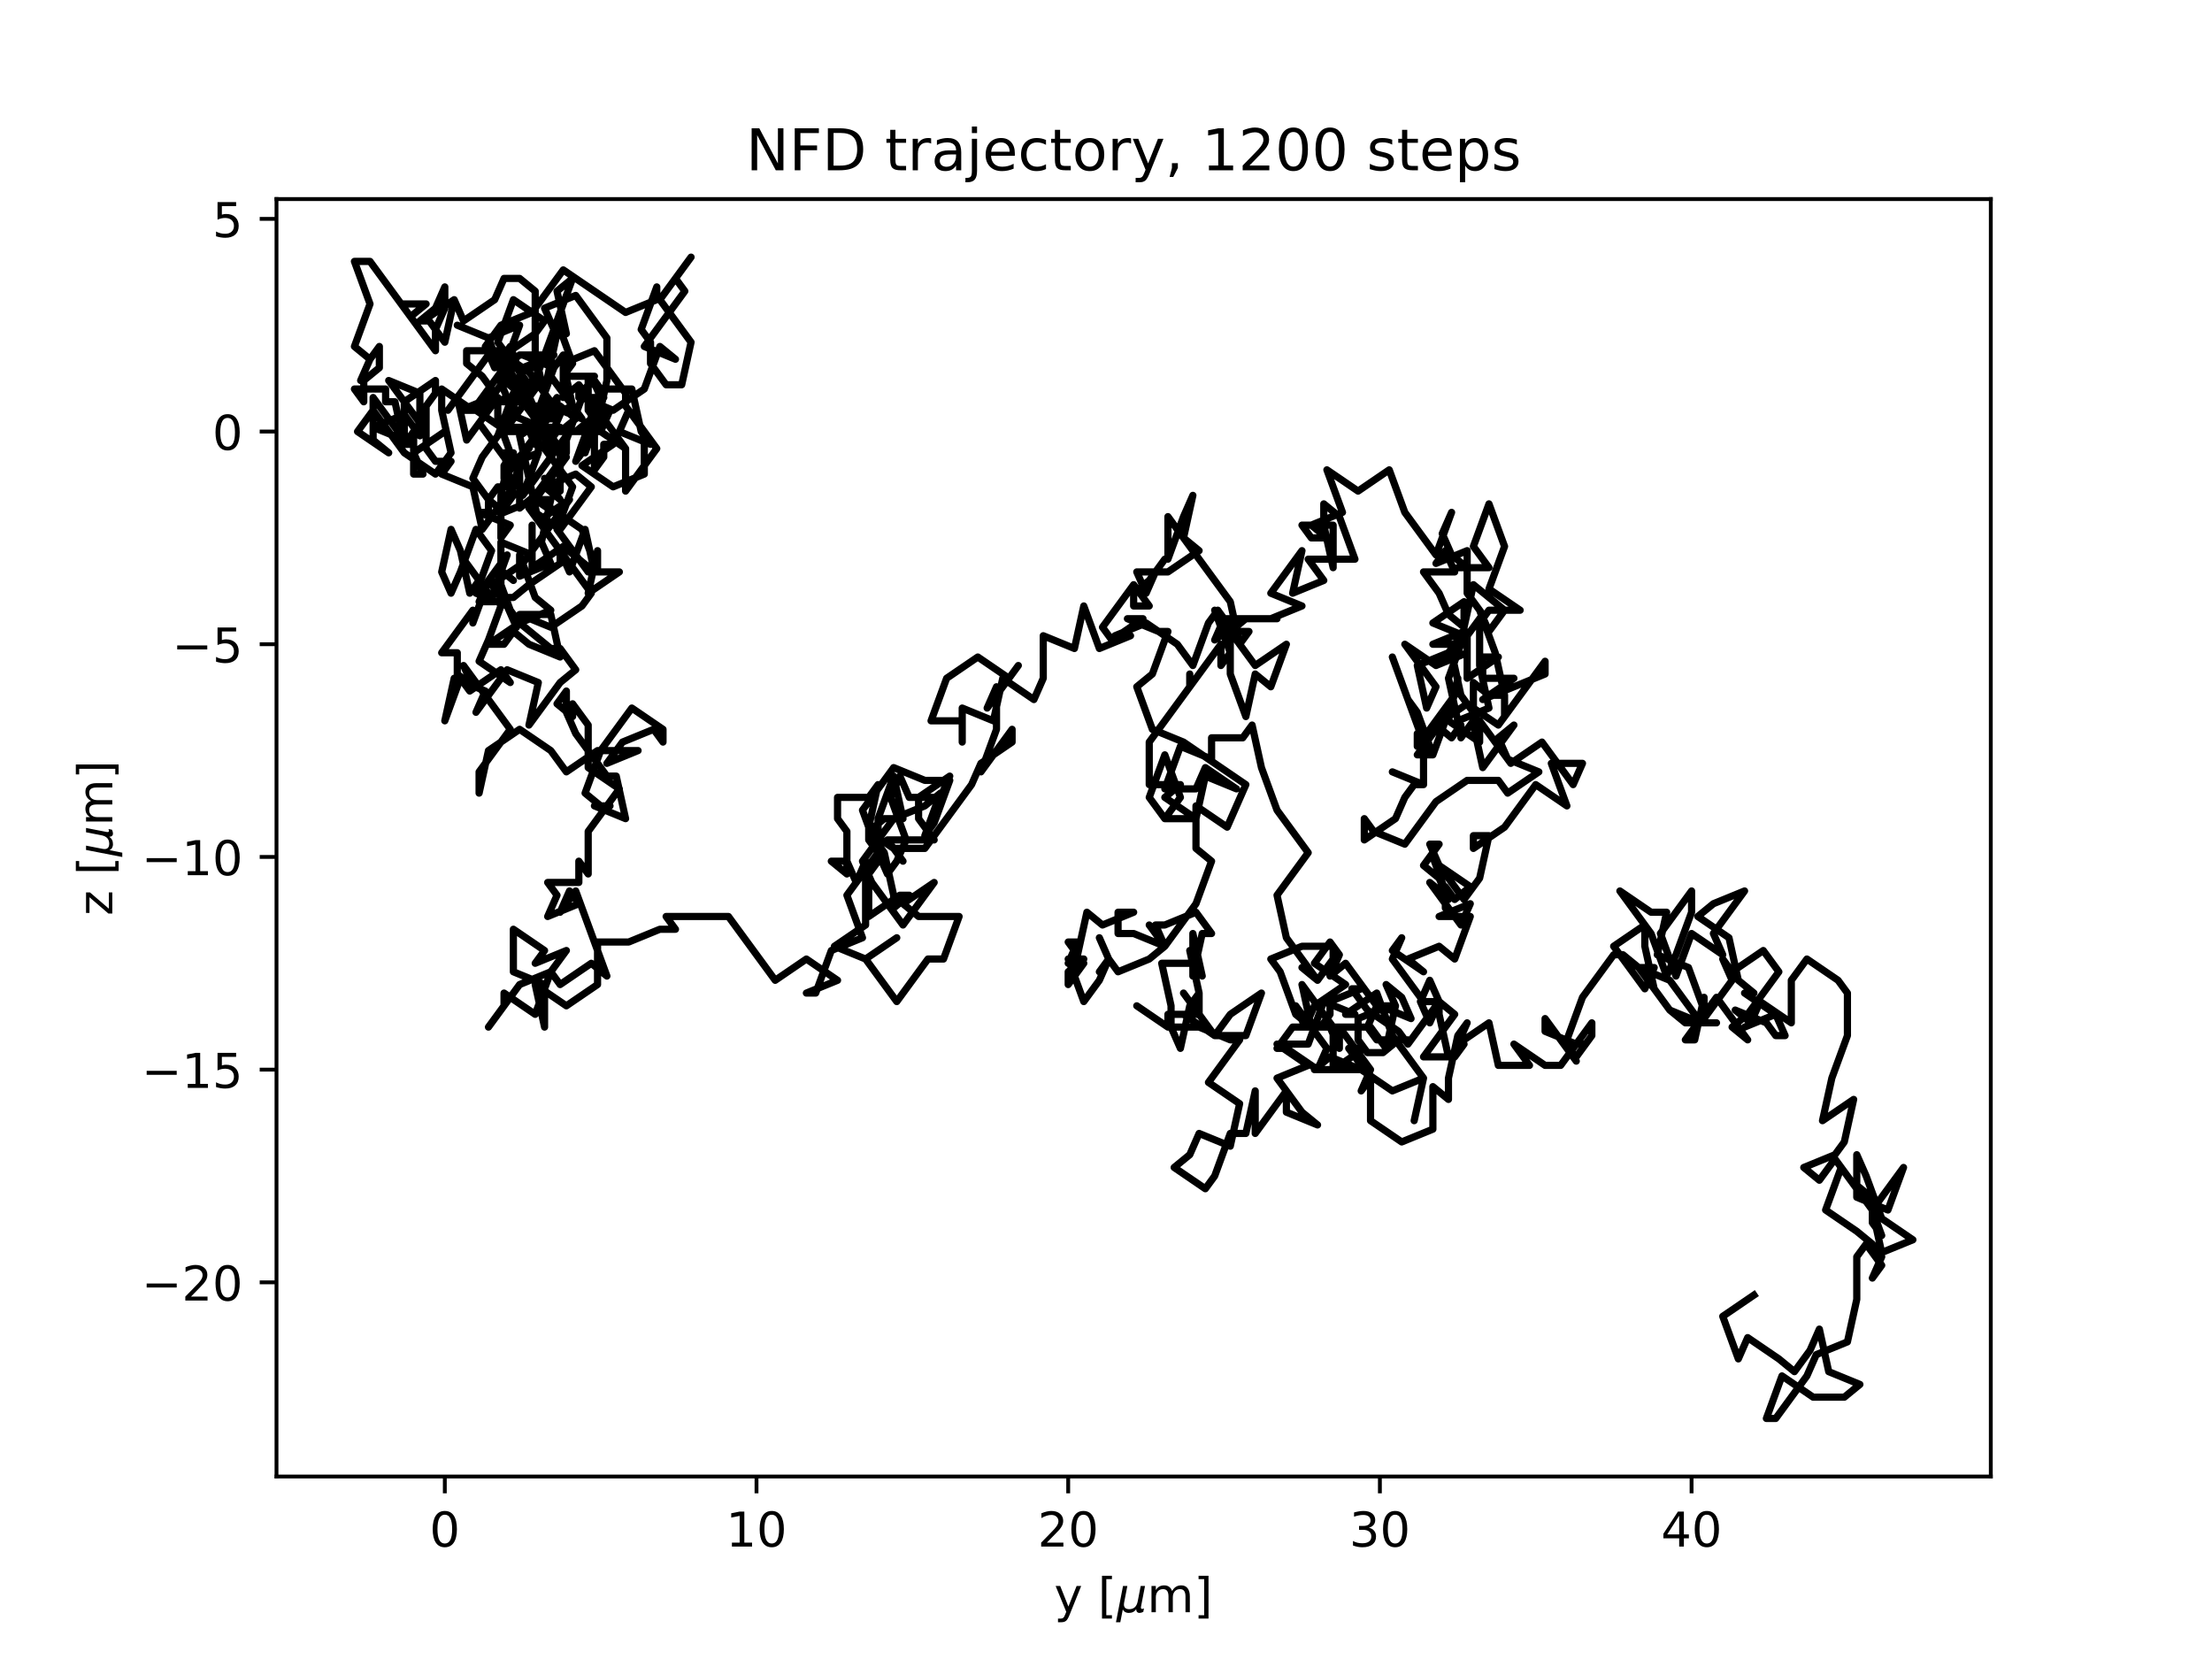 <?xml version="1.0" encoding="utf-8" standalone="no"?>
<!DOCTYPE svg PUBLIC "-//W3C//DTD SVG 1.1//EN"
  "http://www.w3.org/Graphics/SVG/1.1/DTD/svg11.dtd">
<!-- Created with matplotlib (https://matplotlib.org/) -->
<svg height="345.6pt" version="1.1" viewBox="0 0 460.8 345.6" width="460.8pt" xmlns="http://www.w3.org/2000/svg" xmlns:xlink="http://www.w3.org/1999/xlink">
 <defs>
  <style type="text/css">*{stroke-linecap:butt;stroke-linejoin:round;}</style>
 </defs>
 <g id="figure_1">
  <g id="patch_1">
   <path d="M 0 345.6 
L 460.8 345.6 
L 460.8 0 
L 0 0 
z
" style="fill:#ffffff;"/>
  </g>
  <g id="axes_1">
   <g id="patch_2">
    <path d="M 57.6 307.584 
L 414.72 307.584 
L 414.72 41.472 
L 57.6 41.472 
z
" style="fill:#ffffff;"/>
   </g>
   <g id="matplotlib.axis_1">
    <g id="xtick_1">
     <g id="line2d_1">
      <defs>
       <path d="M 0 0 
L 0 3.5 
" id="m23073b5014" style="stroke:#000000;stroke-width:0.8;"/>
      </defs>
      <g>
       <use style="stroke:#000000;stroke-width:0.8;" x="92.663" xlink:href="#m23073b5014" y="307.584"/>
      </g>
     </g>
     <g id="text_1">
      <!-- 0 -->
      <g transform="translate(89.481 322.182)scale(0.1 -0.1)">
       <defs>
        <path d="M 31.781 66.406 
Q 24.172 66.406 20.328 58.906 
Q 16.5 51.422 16.5 36.375 
Q 16.5 21.391 20.328 13.891 
Q 24.172 6.391 31.781 6.391 
Q 39.453 6.391 43.281 13.891 
Q 47.125 21.391 47.125 36.375 
Q 47.125 51.422 43.281 58.906 
Q 39.453 66.406 31.781 66.406 
z
M 31.781 74.219 
Q 44.047 74.219 50.516 64.516 
Q 56.984 54.828 56.984 36.375 
Q 56.984 17.969 50.516 8.266 
Q 44.047 -1.422 31.781 -1.422 
Q 19.531 -1.422 13.062 8.266 
Q 6.594 17.969 6.594 36.375 
Q 6.594 54.828 13.062 64.516 
Q 19.531 74.219 31.781 74.219 
z
" id="DejaVuSans-48"/>
       </defs>
       <use xlink:href="#DejaVuSans-48"/>
      </g>
     </g>
    </g>
    <g id="xtick_2">
     <g id="line2d_2">
      <g>
       <use style="stroke:#000000;stroke-width:0.8;" x="157.594" xlink:href="#m23073b5014" y="307.584"/>
      </g>
     </g>
     <g id="text_2">
      <!-- 10 -->
      <g transform="translate(151.231 322.182)scale(0.1 -0.1)">
       <defs>
        <path d="M 12.406 8.297 
L 28.516 8.297 
L 28.516 63.922 
L 10.984 60.406 
L 10.984 69.391 
L 28.422 72.906 
L 38.281 72.906 
L 38.281 8.297 
L 54.391 8.297 
L 54.391 0 
L 12.406 0 
z
" id="DejaVuSans-49"/>
       </defs>
       <use xlink:href="#DejaVuSans-49"/>
       <use x="63.623" xlink:href="#DejaVuSans-48"/>
      </g>
     </g>
    </g>
    <g id="xtick_3">
     <g id="line2d_3">
      <g>
       <use style="stroke:#000000;stroke-width:0.8;" x="222.525" xlink:href="#m23073b5014" y="307.584"/>
      </g>
     </g>
     <g id="text_3">
      <!-- 20 -->
      <g transform="translate(216.162 322.182)scale(0.1 -0.1)">
       <defs>
        <path d="M 19.188 8.297 
L 53.609 8.297 
L 53.609 0 
L 7.328 0 
L 7.328 8.297 
Q 12.938 14.109 22.625 23.891 
Q 32.328 33.688 34.812 36.531 
Q 39.547 41.844 41.422 45.531 
Q 43.312 49.219 43.312 52.781 
Q 43.312 58.594 39.234 62.25 
Q 35.156 65.922 28.609 65.922 
Q 23.969 65.922 18.812 64.312 
Q 13.672 62.703 7.812 59.422 
L 7.812 69.391 
Q 13.766 71.781 18.938 73 
Q 24.125 74.219 28.422 74.219 
Q 39.75 74.219 46.484 68.547 
Q 53.219 62.891 53.219 53.422 
Q 53.219 48.922 51.531 44.891 
Q 49.859 40.875 45.406 35.406 
Q 44.188 33.984 37.641 27.219 
Q 31.109 20.453 19.188 8.297 
z
" id="DejaVuSans-50"/>
       </defs>
       <use xlink:href="#DejaVuSans-50"/>
       <use x="63.623" xlink:href="#DejaVuSans-48"/>
      </g>
     </g>
    </g>
    <g id="xtick_4">
     <g id="line2d_4">
      <g>
       <use style="stroke:#000000;stroke-width:0.8;" x="287.455" xlink:href="#m23073b5014" y="307.584"/>
      </g>
     </g>
     <g id="text_4">
      <!-- 30 -->
      <g transform="translate(281.093 322.182)scale(0.1 -0.1)">
       <defs>
        <path d="M 40.578 39.312 
Q 47.656 37.797 51.625 33 
Q 55.609 28.219 55.609 21.188 
Q 55.609 10.406 48.188 4.484 
Q 40.766 -1.422 27.094 -1.422 
Q 22.516 -1.422 17.656 -0.516 
Q 12.797 0.391 7.625 2.203 
L 7.625 11.719 
Q 11.719 9.328 16.594 8.109 
Q 21.484 6.891 26.812 6.891 
Q 36.078 6.891 40.938 10.547 
Q 45.797 14.203 45.797 21.188 
Q 45.797 27.641 41.281 31.266 
Q 36.766 34.906 28.719 34.906 
L 20.219 34.906 
L 20.219 43.016 
L 29.109 43.016 
Q 36.375 43.016 40.234 45.922 
Q 44.094 48.828 44.094 54.297 
Q 44.094 59.906 40.109 62.906 
Q 36.141 65.922 28.719 65.922 
Q 24.656 65.922 20.016 65.031 
Q 15.375 64.156 9.812 62.312 
L 9.812 71.094 
Q 15.438 72.656 20.344 73.438 
Q 25.25 74.219 29.594 74.219 
Q 40.828 74.219 47.359 69.109 
Q 53.906 64.016 53.906 55.328 
Q 53.906 49.266 50.438 45.094 
Q 46.969 40.922 40.578 39.312 
z
" id="DejaVuSans-51"/>
       </defs>
       <use xlink:href="#DejaVuSans-51"/>
       <use x="63.623" xlink:href="#DejaVuSans-48"/>
      </g>
     </g>
    </g>
    <g id="xtick_5">
     <g id="line2d_5">
      <g>
       <use style="stroke:#000000;stroke-width:0.8;" x="352.386" xlink:href="#m23073b5014" y="307.584"/>
      </g>
     </g>
     <g id="text_5">
      <!-- 40 -->
      <g transform="translate(346.024 322.182)scale(0.1 -0.1)">
       <defs>
        <path d="M 37.797 64.312 
L 12.891 25.391 
L 37.797 25.391 
z
M 35.203 72.906 
L 47.609 72.906 
L 47.609 25.391 
L 58.016 25.391 
L 58.016 17.188 
L 47.609 17.188 
L 47.609 0 
L 37.797 0 
L 37.797 17.188 
L 4.891 17.188 
L 4.891 26.703 
z
" id="DejaVuSans-52"/>
       </defs>
       <use xlink:href="#DejaVuSans-52"/>
       <use x="63.623" xlink:href="#DejaVuSans-48"/>
      </g>
     </g>
    </g>
    <g id="text_6">
     <!-- y [${\mu}$m] -->
     <g transform="translate(219.61 335.862)scale(0.1 -0.1)">
      <defs>
       <path d="M 32.172 -5.078 
Q 28.375 -14.844 24.75 -17.812 
Q 21.141 -20.797 15.094 -20.797 
L 7.906 -20.797 
L 7.906 -13.281 
L 13.188 -13.281 
Q 16.891 -13.281 18.938 -11.516 
Q 21 -9.766 23.484 -3.219 
L 25.094 0.875 
L 2.984 54.688 
L 12.5 54.688 
L 29.594 11.922 
L 46.688 54.688 
L 56.203 54.688 
z
" id="DejaVuSans-121"/>
       <path id="DejaVuSans-32"/>
       <path d="M 8.594 75.984 
L 29.297 75.984 
L 29.297 69 
L 17.578 69 
L 17.578 -6.203 
L 29.297 -6.203 
L 29.297 -13.188 
L 8.594 -13.188 
z
" id="DejaVuSans-91"/>
       <path d="M -1.312 -20.797 
L 13.375 54.688 
L 22.406 54.688 
L 15.766 20.656 
Q 15.578 19.625 15.422 18.359 
Q 15.281 17.094 15.281 15.828 
Q 15.281 11.281 18.141 8.828 
Q 21 6.391 26.312 6.391 
Q 33.547 6.391 37.984 10.484 
Q 42.438 14.594 44 22.797 
L 50.203 54.688 
L 59.188 54.688 
L 51.031 12.641 
Q 50.828 11.719 50.75 11.031 
Q 50.688 10.359 50.688 9.812 
Q 50.688 8.297 51.297 7.594 
Q 51.906 6.891 53.219 6.891 
Q 53.719 6.891 54.562 7.125 
Q 55.422 7.375 56.984 8.016 
L 55.609 0.781 
Q 53.469 -0.297 51.516 -0.859 
Q 49.562 -1.422 47.703 -1.422 
Q 44.484 -1.422 42.656 0.625 
Q 40.828 2.688 40.828 6.297 
Q 38.094 2.391 34.297 0.484 
Q 30.516 -1.422 25.391 -1.422 
Q 20.844 -1.422 17.453 0.672 
Q 14.062 2.781 12.984 6.203 
L 7.719 -20.797 
z
" id="DejaVuSans-Oblique-956"/>
       <path d="M 52 44.188 
Q 55.375 50.25 60.062 53.125 
Q 64.75 56 71.094 56 
Q 79.641 56 84.281 50.016 
Q 88.922 44.047 88.922 33.016 
L 88.922 0 
L 79.891 0 
L 79.891 32.719 
Q 79.891 40.578 77.094 44.375 
Q 74.312 48.188 68.609 48.188 
Q 61.625 48.188 57.562 43.547 
Q 53.516 38.922 53.516 30.906 
L 53.516 0 
L 44.484 0 
L 44.484 32.719 
Q 44.484 40.625 41.703 44.406 
Q 38.922 48.188 33.109 48.188 
Q 26.219 48.188 22.156 43.531 
Q 18.109 38.875 18.109 30.906 
L 18.109 0 
L 9.078 0 
L 9.078 54.688 
L 18.109 54.688 
L 18.109 46.188 
Q 21.188 51.219 25.484 53.609 
Q 29.781 56 35.688 56 
Q 41.656 56 45.828 52.969 
Q 50 49.953 52 44.188 
z
" id="DejaVuSans-109"/>
       <path d="M 30.422 75.984 
L 30.422 -13.188 
L 9.719 -13.188 
L 9.719 -6.203 
L 21.391 -6.203 
L 21.391 69 
L 9.719 69 
L 9.719 75.984 
z
" id="DejaVuSans-93"/>
      </defs>
      <use transform="translate(0 0.016)" xlink:href="#DejaVuSans-121"/>
      <use transform="translate(59.18 0.016)" xlink:href="#DejaVuSans-32"/>
      <use transform="translate(90.967 0.016)" xlink:href="#DejaVuSans-91"/>
      <use transform="translate(129.98 0.016)" xlink:href="#DejaVuSans-Oblique-956"/>
      <use transform="translate(193.604 0.016)" xlink:href="#DejaVuSans-109"/>
      <use transform="translate(291.016 0.016)" xlink:href="#DejaVuSans-93"/>
     </g>
    </g>
   </g>
   <g id="matplotlib.axis_2">
    <g id="ytick_1">
     <g id="line2d_6">
      <defs>
       <path d="M 0 0 
L -3.5 0 
" id="me10fd5b0d5" style="stroke:#000000;stroke-width:0.8;"/>
      </defs>
      <g>
       <use style="stroke:#000000;stroke-width:0.8;" x="57.6" xlink:href="#me10fd5b0d5" y="267.131"/>
      </g>
     </g>
     <g id="text_7">
      <!-- −20 -->
      <g transform="translate(29.495 270.93)scale(0.1 -0.1)">
       <defs>
        <path d="M 10.594 35.5 
L 73.188 35.5 
L 73.188 27.203 
L 10.594 27.203 
z
" id="DejaVuSans-8722"/>
       </defs>
       <use xlink:href="#DejaVuSans-8722"/>
       <use x="83.789" xlink:href="#DejaVuSans-50"/>
       <use x="147.412" xlink:href="#DejaVuSans-48"/>
      </g>
     </g>
    </g>
    <g id="ytick_2">
     <g id="line2d_7">
      <g>
       <use style="stroke:#000000;stroke-width:0.8;" x="57.6" xlink:href="#me10fd5b0d5" y="222.823"/>
      </g>
     </g>
     <g id="text_8">
      <!-- −15 -->
      <g transform="translate(29.495 226.623)scale(0.1 -0.1)">
       <defs>
        <path d="M 10.797 72.906 
L 49.516 72.906 
L 49.516 64.594 
L 19.828 64.594 
L 19.828 46.734 
Q 21.969 47.469 24.109 47.828 
Q 26.266 48.188 28.422 48.188 
Q 40.625 48.188 47.75 41.5 
Q 54.891 34.812 54.891 23.391 
Q 54.891 11.625 47.562 5.094 
Q 40.234 -1.422 26.906 -1.422 
Q 22.312 -1.422 17.547 -0.641 
Q 12.797 0.141 7.719 1.703 
L 7.719 11.625 
Q 12.109 9.234 16.797 8.062 
Q 21.484 6.891 26.703 6.891 
Q 35.156 6.891 40.078 11.328 
Q 45.016 15.766 45.016 23.391 
Q 45.016 31 40.078 35.438 
Q 35.156 39.891 26.703 39.891 
Q 22.75 39.891 18.812 39.016 
Q 14.891 38.141 10.797 36.281 
z
" id="DejaVuSans-53"/>
       </defs>
       <use xlink:href="#DejaVuSans-8722"/>
       <use x="83.789" xlink:href="#DejaVuSans-49"/>
       <use x="147.412" xlink:href="#DejaVuSans-53"/>
      </g>
     </g>
    </g>
    <g id="ytick_3">
     <g id="line2d_8">
      <g>
       <use style="stroke:#000000;stroke-width:0.8;" x="57.6" xlink:href="#me10fd5b0d5" y="178.516"/>
      </g>
     </g>
     <g id="text_9">
      <!-- −10 -->
      <g transform="translate(29.495 182.315)scale(0.1 -0.1)">
       <use xlink:href="#DejaVuSans-8722"/>
       <use x="83.789" xlink:href="#DejaVuSans-49"/>
       <use x="147.412" xlink:href="#DejaVuSans-48"/>
      </g>
     </g>
    </g>
    <g id="ytick_4">
     <g id="line2d_9">
      <g>
       <use style="stroke:#000000;stroke-width:0.8;" x="57.6" xlink:href="#me10fd5b0d5" y="134.208"/>
      </g>
     </g>
     <g id="text_10">
      <!-- −5 -->
      <g transform="translate(35.858 138.007)scale(0.1 -0.1)">
       <use xlink:href="#DejaVuSans-8722"/>
       <use x="83.789" xlink:href="#DejaVuSans-53"/>
      </g>
     </g>
    </g>
    <g id="ytick_5">
     <g id="line2d_10">
      <g>
       <use style="stroke:#000000;stroke-width:0.8;" x="57.6" xlink:href="#me10fd5b0d5" y="89.9"/>
      </g>
     </g>
     <g id="text_11">
      <!-- 0 -->
      <g transform="translate(44.237 93.7)scale(0.1 -0.1)">
       <use xlink:href="#DejaVuSans-48"/>
      </g>
     </g>
    </g>
    <g id="ytick_6">
     <g id="line2d_11">
      <g>
       <use style="stroke:#000000;stroke-width:0.8;" x="57.6" xlink:href="#me10fd5b0d5" y="45.593"/>
      </g>
     </g>
     <g id="text_12">
      <!-- 5 -->
      <g transform="translate(44.237 49.392)scale(0.1 -0.1)">
       <use xlink:href="#DejaVuSans-53"/>
      </g>
     </g>
    </g>
    <g id="text_13">
     <!-- z [${\mu}$m] -->
     <g transform="translate(23.395 190.728)rotate(-90)scale(0.1 -0.1)">
      <defs>
       <path d="M 5.516 54.688 
L 48.188 54.688 
L 48.188 46.484 
L 14.406 7.172 
L 48.188 7.172 
L 48.188 0 
L 4.297 0 
L 4.297 8.203 
L 38.094 47.516 
L 5.516 47.516 
z
" id="DejaVuSans-122"/>
      </defs>
      <use transform="translate(0 0.016)" xlink:href="#DejaVuSans-122"/>
      <use transform="translate(52.49 0.016)" xlink:href="#DejaVuSans-32"/>
      <use transform="translate(84.277 0.016)" xlink:href="#DejaVuSans-91"/>
      <use transform="translate(123.291 0.016)" xlink:href="#DejaVuSans-Oblique-956"/>
      <use transform="translate(186.914 0.016)" xlink:href="#DejaVuSans-109"/>
      <use transform="translate(284.326 0.016)" xlink:href="#DejaVuSans-93"/>
     </g>
    </g>
   </g>
   <g id="line2d_12">
    <path clip-path="url(#pe2ca794c7a)" d="M 92.663 89.9 
L 86.17 94.331 
L 88.118 98.762 
L 88.118 98.762 
L 86.17 98.762 
L 86.17 89.9 
L 86.17 92.559 
L 84.222 92.559 
L 87.468 88.128 
L 80.975 79.266 
L 87.468 81.925 
L 87.468 90.786 
L 84.222 86.356 
L 77.729 89.014 
L 84.222 91.673 
L 77.729 82.811 
L 77.729 91.673 
L 80.975 94.331 
L 74.482 89.9 
L 77.729 85.47 
L 84.222 94.331 
L 90.715 98.762 
L 93.961 94.331 
L 92.013 85.47 
L 92.013 81.039 
L 92.013 81.039 
L 98.506 85.47 
L 105 76.608 
L 108.246 67.746 
L 101.753 70.405 
L 95.26 67.746 
L 101.753 70.405 
L 105 79.266 
L 108.246 81.925 
L 108.246 79.266 
L 106.298 88.128 
L 106.298 83.697 
L 109.545 83.697 
L 103.052 83.697 
L 99.805 88.128 
L 106.298 96.99 
L 106.298 94.331 
L 104.35 103.193 
L 104.35 112.054 
L 106.298 109.396 
L 99.805 106.737 
L 101.753 106.737 
L 101.753 104.079 
L 105 106.737 
L 111.493 104.079 
L 117.986 95.217 
L 114.739 90.786 
L 116.687 86.356 
L 110.194 77.494 
L 103.701 73.063 
L 97.208 73.063 
L 97.208 75.722 
L 100.454 78.38 
L 102.402 81.039 
L 99.156 85.47 
L 105.649 82.811 
L 103.701 78.38 
L 110.194 82.811 
L 103.701 73.95 
L 106.947 76.608 
L 100.454 85.47 
L 102.402 82.811 
L 95.909 85.47 
L 99.156 85.47 
L 105.649 89.9 
L 109.545 89.9 
L 116.038 85.47 
L 116.038 82.811 
L 114.09 85.47 
L 112.142 76.608 
L 108.895 76.608 
L 115.389 73.95 
L 108.895 73.95 
L 115.389 76.608 
L 112.142 85.47 
L 112.142 94.331 
L 105.649 96.99 
L 112.142 94.331 
L 108.895 103.193 
L 118.635 89.9 
L 125.128 89.9 
L 127.076 85.47 
L 125.128 85.47 
L 121.882 94.331 
L 123.83 85.47 
L 125.777 82.811 
L 122.531 78.38 
L 122.531 85.47 
L 124.479 88.128 
L 126.427 79.266 
L 126.427 70.405 
L 119.934 61.543 
L 113.441 64.202 
L 115.389 68.633 
L 112.142 77.494 
L 110.194 80.153 
L 103.701 71.291 
L 106.947 62.43 
L 113.441 66.86 
L 111.493 69.519 
L 111.493 73.95 
L 108.246 73.95 
L 105 76.608 
L 111.493 85.47 
L 109.545 81.039 
L 106.298 72.177 
L 103.052 76.608 
L 101.104 72.177 
L 104.35 67.746 
L 104.35 67.746 
L 110.843 65.088 
L 117.336 56.226 
L 130.323 65.088 
L 136.816 62.43 
L 136.816 59.771 
L 133.569 68.633 
L 135.517 71.291 
L 135.517 75.722 
L 138.764 80.153 
L 142.01 80.153 
L 143.958 71.291 
L 137.465 62.43 
L 143.958 53.568 
L 140.712 57.999 
L 142.659 60.657 
L 134.218 72.177 
L 140.712 74.836 
L 137.465 72.177 
L 134.218 81.039 
L 127.725 85.47 
L 121.232 82.811 
L 117.986 91.673 
L 117.986 94.331 
L 111.493 103.193 
L 108.246 105.851 
L 108.246 96.99 
L 105 105.851 
L 106.947 103.193 
L 105 94.331 
L 106.947 94.331 
L 105 96.99 
L 105 99.648 
L 111.493 90.786 
L 111.493 88.128 
L 109.545 88.128 
L 111.493 92.559 
L 111.493 88.128 
L 114.739 92.559 
L 112.791 92.559 
L 119.284 101.42 
L 116.038 110.282 
L 122.531 119.143 
L 129.024 119.143 
L 122.531 123.574 
L 124.479 114.713 
L 124.479 119.143 
L 121.232 110.282 
L 114.739 105.851 
L 117.986 108.51 
L 111.493 104.079 
L 114.739 104.079 
L 112.791 112.94 
L 114.739 117.371 
L 108.246 120.03 
L 108.246 115.599 
L 111.493 124.46 
L 114.739 127.119 
L 108.246 129.777 
L 101.753 134.208 
L 105 134.208 
L 106.947 131.55 
L 110.194 134.208 
L 116.687 136.866 
L 114.739 128.005 
L 108.246 128.005 
L 114.739 130.663 
L 114.739 130.663 
L 121.232 126.233 
L 123.18 123.574 
L 116.687 114.713 
L 116.687 117.371 
L 110.194 121.802 
L 106.947 124.46 
L 105 124.46 
L 101.753 133.322 
L 99.805 137.753 
L 106.298 142.183 
L 104.35 139.525 
L 97.857 143.956 
L 95.909 141.297 
L 92.663 150.159 
L 94.611 141.297 
L 101.104 143.956 
L 99.156 148.386 
L 105.649 139.525 
L 112.142 142.183 
L 110.194 151.045 
L 116.687 142.183 
L 119.934 139.525 
L 116.687 135.094 
L 114.739 135.094 
L 108.246 129.777 
L 101.753 120.916 
L 103.701 118.257 
L 106.947 120.916 
L 103.701 118.257 
L 105.649 115.599 
L 102.402 124.46 
L 104.35 121.802 
L 104.35 112.94 
L 110.843 115.599 
L 110.843 118.257 
L 110.843 109.396 
L 110.843 118.257 
L 117.336 113.826 
L 123.83 119.143 
L 121.882 110.282 
L 118.635 119.143 
L 116.687 114.713 
L 110.194 105.851 
L 116.687 110.282 
L 123.18 101.42 
L 119.934 98.762 
L 113.441 101.42 
L 116.687 104.079 
L 113.441 99.648 
L 116.687 102.306 
L 116.687 93.445 
L 110.194 89.014 
L 116.687 89.014 
L 113.441 93.445 
L 115.389 93.445 
L 112.142 89.014 
L 105.649 89.014 
L 112.142 80.153 
L 115.389 84.583 
L 112.142 87.242 
L 115.389 87.242 
L 112.142 84.583 
L 110.194 84.583 
L 106.947 81.925 
L 103.701 90.786 
L 100.454 95.217 
L 98.506 99.648 
L 101.753 104.079 
L 103.701 101.42 
L 106.947 101.42 
L 100.454 110.282 
L 98.506 101.42 
L 92.013 98.762 
L 93.961 96.103 
L 90.715 96.103 
L 88.767 93.445 
L 88.767 93.445 
L 88.767 84.583 
L 90.715 81.925 
L 90.715 79.266 
L 84.222 83.697 
L 84.222 92.559 
L 82.274 83.697 
L 80.326 83.697 
L 80.326 81.039 
L 80.326 81.039 
L 73.833 81.039 
L 75.781 83.697 
L 75.781 79.266 
L 79.027 76.608 
L 79.027 72.177 
L 77.079 74.836 
L 75.131 79.266 
L 77.079 74.836 
L 73.833 72.177 
L 77.079 63.316 
L 77.079 63.316 
L 73.833 54.454 
L 77.079 54.454 
L 85.52 65.974 
L 83.572 63.316 
L 88.767 63.316 
L 85.52 65.974 
L 90.715 73.063 
L 90.715 68.633 
L 90.715 68.633 
L 92.663 64.202 
L 92.663 59.771 
L 90.715 64.202 
L 87.468 66.86 
L 89.416 66.86 
L 92.663 71.291 
L 94.611 62.43 
L 88.118 66.86 
L 94.611 62.43 
L 96.559 66.86 
L 103.052 62.43 
L 105 57.999 
L 108.246 57.999 
L 111.493 60.657 
L 111.493 69.519 
L 105 73.95 
L 101.753 73.95 
L 93.312 85.47 
L 95.26 82.811 
L 97.208 91.673 
L 103.701 82.811 
L 103.701 87.242 
L 106.947 96.103 
L 110.194 93.445 
L 113.441 84.583 
L 116.687 84.583 
L 119.934 87.242 
L 119.934 87.242 
L 116.687 89.9 
L 119.934 89.9 
L 123.18 87.242 
L 119.934 96.103 
L 123.18 91.673 
L 123.18 82.811 
L 125.128 82.811 
L 123.18 78.38 
L 125.128 81.039 
L 131.621 81.039 
L 133.569 89.9 
L 135.517 92.559 
L 129.024 89.9 
L 130.972 85.47 
L 134.218 89.9 
L 134.218 98.762 
L 127.725 101.42 
L 121.232 96.99 
L 127.725 92.559 
L 125.777 92.559 
L 125.777 95.217 
L 123.83 97.876 
L 123.83 89.014 
L 130.323 93.445 
L 120.583 80.153 
L 117.336 82.811 
L 117.336 73.95 
L 114.09 78.38 
L 114.09 78.38 
L 116.038 69.519 
L 117.986 69.519 
L 116.038 60.657 
L 119.284 57.999 
L 116.038 66.86 
L 119.284 75.722 
L 117.336 78.38 
L 123.83 78.38 
L 120.583 82.811 
L 120.583 80.153 
L 120.583 80.153 
L 130.323 93.445 
L 130.323 93.445 
L 130.323 102.306 
L 136.816 93.445 
L 130.323 84.583 
L 130.323 81.925 
L 123.83 73.063 
L 117.336 75.722 
L 119.284 84.583 
L 112.791 87.242 
L 114.739 91.673 
L 108.246 82.811 
L 114.739 78.38 
L 112.791 81.039 
L 114.739 78.38 
L 121.232 87.242 
L 114.739 84.583 
L 112.791 89.014 
L 106.298 86.356 
L 112.791 89.014 
L 114.739 86.356 
L 108.246 90.786 
L 112.142 108.51 
L 118.635 104.079 
L 108.895 117.371 
L 102.402 121.802 
L 104.35 121.802 
L 107.597 130.663 
L 105.649 126.233 
L 99.156 123.574 
L 102.402 114.713 
L 99.156 110.282 
L 95.909 119.143 
L 93.961 123.574 
L 92.013 119.143 
L 93.961 110.282 
L 95.909 114.713 
L 97.857 123.574 
L 99.805 120.916 
L 96.559 116.485 
L 103.052 125.346 
L 99.805 125.346 
L 101.753 120.916 
L 98.506 129.777 
L 98.506 127.119 
L 92.013 135.98 
L 95.26 135.98 
L 95.26 140.411 
L 98.506 143.07 
L 96.559 138.639 
L 106.298 151.931 
L 99.805 160.793 
L 99.805 165.223 
L 101.753 156.362 
L 108.246 151.931 
L 114.739 156.362 
L 117.986 160.793 
L 124.479 156.362 
L 132.92 156.362 
L 126.427 159.02 
L 129.673 154.59 
L 136.166 151.931 
L 138.114 154.59 
L 138.114 151.931 
L 131.621 147.5 
L 125.128 156.362 
L 121.882 165.223 
L 125.128 167.882 
L 127.076 167.882 
L 123.83 167.882 
L 130.323 170.54 
L 128.375 161.679 
L 126.427 161.679 
L 119.934 152.817 
L 117.986 148.386 
L 117.986 143.956 
L 116.038 146.614 
L 116.038 146.614 
L 119.284 149.273 
L 119.284 146.614 
L 122.531 151.045 
L 122.531 159.906 
L 129.024 164.337 
L 122.531 173.199 
L 122.531 182.06 
L 120.583 179.402 
L 120.583 183.833 
L 114.09 183.833 
L 116.038 186.491 
L 114.09 190.922 
L 120.583 188.263 
L 118.635 185.605 
L 116.687 190.036 
L 119.934 185.605 
L 126.427 203.328 
L 123.18 200.67 
L 116.687 205.1 
L 114.739 202.442 
L 108.246 205.1 
L 101.753 213.962 
L 105 209.531 
L 105 206.873 
L 111.493 211.303 
L 114.739 202.442 
L 117.986 198.011 
L 111.493 200.67 
L 113.441 198.011 
L 106.947 193.58 
L 106.947 202.442 
L 113.441 205.1 
L 113.441 213.962 
L 111.493 205.1 
L 117.986 209.531 
L 124.479 205.1 
L 124.479 196.239 
L 130.972 196.239 
L 137.465 193.58 
L 140.712 193.58 
L 138.764 190.922 
L 151.75 190.922 
L 161.489 204.214 
L 167.983 199.783 
L 174.476 204.214 
L 167.983 206.873 
L 169.93 206.873 
L 173.177 198.011 
L 179.67 195.353 
L 176.424 186.491 
L 182.917 177.63 
L 179.67 168.768 
L 186.163 159.906 
L 192.656 162.565 
L 197.851 162.565 
L 194.604 171.426 
L 192.656 174.085 
L 195.903 165.223 
L 192.656 167.882 
L 186.163 170.54 
L 188.111 170.54 
L 186.163 161.679 
L 182.917 170.54 
L 182.917 179.402 
L 180.969 182.06 
L 180.969 190.922 
L 187.462 186.491 
L 187.462 186.491 
L 189.41 186.491 
L 186.163 189.15 
L 186.163 186.491 
L 184.215 177.63 
L 180.969 173.199 
L 187.462 177.63 
L 180.969 173.199 
L 184.215 170.54 
L 186.163 170.54 
L 179.67 179.402 
L 181.618 183.833 
L 188.111 192.694 
L 194.604 183.833 
L 188.111 188.263 
L 191.358 190.922 
L 199.799 190.922 
L 196.552 199.783 
L 193.306 199.783 
L 186.813 208.645 
L 180.319 199.783 
L 186.813 195.353 
L 180.319 199.783 
L 173.826 197.125 
L 180.319 192.694 
L 180.319 179.402 
L 178.371 183.833 
L 176.424 179.402 
L 173.177 179.402 
L 176.424 182.06 
L 176.424 173.199 
L 174.476 170.54 
L 174.476 166.11 
L 180.969 166.11 
L 182.917 163.451 
L 180.969 172.313 
L 180.969 174.971 
L 182.917 177.63 
L 182.917 177.63 
L 184.865 182.06 
L 186.813 179.402 
L 188.76 174.971 
L 185.514 166.11 
L 187.462 161.679 
L 189.41 166.11 
L 195.903 166.11 
L 197.851 161.679 
L 191.358 166.11 
L 191.358 170.54 
L 194.604 174.971 
L 184.865 174.971 
L 188.111 179.402 
L 186.163 176.743 
L 192.656 176.743 
L 202.396 163.451 
L 204.344 159.02 
L 210.837 154.59 
L 210.837 151.931 
L 204.344 160.793 
L 207.59 151.931 
L 207.59 143.07 
L 205.642 147.5 
L 212.136 138.639 
L 210.188 141.297 
L 203.695 136.866 
L 197.201 141.297 
L 193.955 150.159 
L 200.448 150.159 
L 200.448 154.59 
L 200.448 147.5 
L 206.941 150.159 
L 208.889 141.297 
L 215.382 145.728 
L 217.33 141.297 
L 217.33 132.436 
L 223.823 135.094 
L 225.771 126.233 
L 229.018 135.094 
L 235.511 132.436 
L 232.264 132.436 
L 238.757 129.777 
L 245.25 134.208 
L 248.497 138.639 
L 251.743 129.777 
L 253.691 127.119 
L 256.938 131.55 
L 260.184 131.55 
L 258.237 134.208 
L 256.289 125.346 
L 243.302 107.623 
L 243.302 116.485 
L 246.549 107.623 
L 248.497 103.193 
L 246.549 112.054 
L 249.795 114.713 
L 243.302 119.143 
L 236.809 119.143 
L 238.757 123.574 
L 240.705 119.143 
L 242.653 116.485 
L 239.407 120.916 
L 236.16 123.574 
L 236.16 126.233 
L 239.407 126.233 
L 236.16 121.802 
L 229.667 130.663 
L 231.615 133.322 
L 238.108 128.891 
L 234.861 128.891 
L 241.354 131.55 
L 243.302 131.55 
L 240.056 140.411 
L 236.809 143.07 
L 240.056 151.931 
L 246.549 154.59 
L 259.535 163.451 
L 255.639 172.313 
L 249.146 167.882 
L 249.146 176.743 
L 252.393 179.402 
L 249.146 188.263 
L 242.653 197.125 
L 239.407 192.694 
L 242.653 197.125 
L 239.407 199.783 
L 232.913 202.442 
L 230.966 199.783 
L 229.018 195.353 
L 230.966 199.783 
L 229.018 202.442 
L 230.966 199.783 
L 229.018 204.214 
L 225.771 208.645 
L 222.525 199.783 
L 225.771 199.783 
L 222.525 202.442 
L 222.525 205.1 
L 225.771 200.67 
L 222.525 200.67 
L 224.472 196.239 
L 222.525 196.239 
L 224.472 198.897 
L 226.42 190.036 
L 229.667 192.694 
L 236.16 190.036 
L 232.913 190.036 
L 232.913 194.466 
L 236.16 194.466 
L 242.653 197.125 
L 240.705 192.694 
L 242.653 192.694 
L 249.146 190.036 
L 252.393 194.466 
L 250.445 194.466 
L 248.497 203.328 
L 248.497 194.466 
L 250.445 203.328 
L 248.497 200.67 
L 242.004 200.67 
L 243.952 209.531 
L 243.952 213.962 
L 245.9 218.393 
L 247.848 209.531 
L 249.795 206.873 
L 247.848 198.011 
L 249.795 206.873 
L 249.795 211.303 
L 246.549 211.303 
L 253.042 215.734 
L 259.535 215.734 
L 262.782 206.873 
L 256.289 211.303 
L 253.042 215.734 
L 246.549 206.873 
L 249.795 211.303 
L 243.302 211.303 
L 243.302 213.962 
L 236.809 209.531 
L 243.302 213.962 
L 249.795 213.962 
L 256.289 216.62 
L 258.237 216.62 
L 251.743 225.482 
L 258.237 229.913 
L 256.289 238.774 
L 249.795 236.116 
L 247.848 240.546 
L 244.601 243.205 
L 251.094 247.636 
L 253.042 244.977 
L 256.289 236.116 
L 259.535 236.116 
L 261.483 227.254 
L 261.483 236.116 
L 267.976 227.254 
L 267.976 231.685 
L 274.469 234.343 
L 271.223 231.685 
L 266.028 224.596 
L 272.521 221.937 
L 266.028 217.506 
L 266.028 217.506 
L 272.521 217.506 
L 275.768 208.645 
L 282.261 211.303 
L 280.313 211.303 
L 286.806 206.873 
L 290.053 215.734 
L 296.546 224.596 
L 294.598 233.457 
L 296.546 224.596 
L 290.053 227.254 
L 283.56 222.823 
L 277.066 220.165 
L 273.82 222.823 
L 284.209 222.823 
L 280.962 218.393 
L 284.209 218.393 
L 284.209 218.393 
L 277.716 222.823 
L 277.716 213.962 
L 271.223 205.1 
L 273.171 213.962 
L 269.924 211.303 
L 266.678 202.442 
L 264.73 199.783 
L 271.223 197.125 
L 277.716 197.125 
L 277.716 199.783 
L 274.469 204.214 
L 271.223 201.556 
L 274.469 204.214 
L 267.976 195.353 
L 266.028 186.491 
L 272.521 177.63 
L 266.028 168.768 
L 262.782 159.906 
L 260.834 151.045 
L 258.886 153.703 
L 252.393 153.703 
L 252.393 158.134 
L 245.9 155.476 
L 242.653 164.337 
L 249.146 164.337 
L 251.094 159.906 
L 257.587 164.337 
L 251.094 161.679 
L 249.146 170.54 
L 242.653 170.54 
L 245.9 166.11 
L 242.653 157.248 
L 239.407 166.11 
L 242.653 170.54 
L 249.146 170.54 
L 242.653 166.11 
L 245.9 163.451 
L 239.407 163.451 
L 239.407 154.59 
L 247.848 143.07 
L 247.848 140.411 
L 247.848 143.07 
L 254.341 134.208 
L 254.341 138.639 
L 256.289 135.98 
L 253.042 127.119 
L 261.483 138.639 
L 261.483 138.639 
L 267.976 134.208 
L 264.73 143.07 
L 261.483 140.411 
L 259.535 149.273 
L 256.289 140.411 
L 256.289 131.55 
L 259.535 128.891 
L 266.028 128.891 
L 259.535 128.891 
L 253.042 133.322 
L 254.99 128.891 
L 264.73 128.891 
L 271.223 126.233 
L 264.73 123.574 
L 271.223 114.713 
L 269.275 123.574 
L 275.768 120.916 
L 272.521 116.485 
L 282.261 116.485 
L 279.014 107.623 
L 275.768 104.965 
L 275.768 109.396 
L 277.716 118.257 
L 277.716 109.396 
L 271.223 109.396 
L 273.171 112.054 
L 276.417 112.054 
L 273.171 109.396 
L 279.664 106.737 
L 276.417 97.876 
L 282.91 102.306 
L 289.403 97.876 
L 292.65 106.737 
L 299.143 115.599 
L 302.39 106.737 
L 300.442 111.168 
L 302.39 115.599 
L 305.636 118.257 
L 303.688 118.257 
L 310.181 118.257 
L 306.935 113.826 
L 310.181 104.965 
L 313.428 113.826 
L 310.181 122.688 
L 316.674 127.119 
L 310.181 127.119 
L 308.233 129.777 
L 308.233 138.639 
L 310.181 147.5 
L 303.688 150.159 
L 301.74 141.297 
L 304.987 132.436 
L 298.494 129.777 
L 304.987 125.346 
L 304.987 134.208 
L 298.494 134.208 
L 304.987 131.55 
L 301.74 135.98 
L 295.247 138.639 
L 297.195 147.5 
L 299.143 143.07 
L 299.143 143.07 
L 292.65 134.208 
L 299.143 138.639 
L 305.636 135.98 
L 305.636 133.322 
L 302.39 135.98 
L 304.337 144.842 
L 307.584 149.273 
L 304.337 153.703 
L 304.337 151.045 
L 302.39 153.703 
L 299.143 151.045 
L 305.636 146.614 
L 312.129 151.045 
L 321.869 137.753 
L 321.869 140.411 
L 308.883 145.728 
L 315.376 141.297 
L 308.883 141.297 
L 308.883 136.866 
L 312.129 136.866 
L 305.636 141.297 
L 305.636 132.436 
L 308.883 128.005 
L 305.636 123.574 
L 305.636 114.713 
L 299.143 117.371 
L 301.091 114.713 
L 303.039 119.143 
L 296.546 119.143 
L 299.792 123.574 
L 301.74 128.005 
L 304.987 130.663 
L 306.935 121.802 
L 313.428 127.119 
L 310.181 131.55 
L 308.233 127.119 
L 311.48 135.98 
L 313.428 144.842 
L 313.428 149.273 
L 313.428 144.842 
L 310.181 144.842 
L 306.935 142.183 
L 306.935 151.045 
L 308.883 159.906 
L 315.376 151.045 
L 312.129 153.703 
L 314.077 158.134 
L 320.57 160.793 
L 314.077 165.223 
L 312.129 162.565 
L 305.636 162.565 
L 299.143 166.996 
L 292.65 175.857 
L 286.157 173.199 
L 284.209 170.54 
L 284.209 174.971 
L 290.702 170.54 
L 292.65 166.11 
L 294.598 163.451 
L 296.546 163.451 
L 290.053 160.793 
L 296.546 163.451 
L 296.546 154.59 
L 290.053 136.866 
L 293.299 145.728 
L 295.247 148.386 
L 298.494 157.248 
L 295.247 157.248 
L 295.247 157.248 
L 301.74 148.386 
L 298.494 157.248 
L 295.247 152.817 
L 295.247 155.476 
L 303.688 143.956 
L 303.688 141.297 
L 301.74 150.159 
L 308.233 154.59 
L 308.233 150.159 
L 314.726 159.02 
L 321.219 154.59 
L 327.713 163.451 
L 329.661 159.02 
L 323.167 159.02 
L 326.414 167.882 
L 319.921 163.451 
L 313.428 172.313 
L 306.935 176.743 
L 306.935 174.085 
L 310.181 174.085 
L 308.233 182.946 
L 304.987 187.377 
L 298.494 178.516 
L 301.74 187.377 
L 299.792 182.946 
L 296.546 180.288 
L 299.792 175.857 
L 297.844 175.857 
L 299.792 180.288 
L 306.285 184.719 
L 303.039 187.377 
L 301.091 184.719 
L 301.091 189.15 
L 301.091 186.491 
L 297.844 183.833 
L 304.337 192.694 
L 306.285 188.263 
L 299.792 190.922 
L 306.285 190.922 
L 303.039 199.783 
L 299.792 197.125 
L 293.299 199.783 
L 296.546 202.442 
L 290.053 198.011 
L 292.001 195.353 
L 290.053 199.783 
L 296.546 208.645 
L 299.792 208.645 
L 297.844 213.076 
L 295.896 208.645 
L 297.844 204.214 
L 299.792 208.645 
L 299.792 211.303 
L 301.74 220.165 
L 304.987 217.506 
L 303.039 220.165 
L 296.546 220.165 
L 303.039 211.303 
L 299.792 208.645 
L 293.299 217.506 
L 291.351 214.848 
L 284.858 210.417 
L 281.612 205.986 
L 283.56 205.986 
L 277.066 208.645 
L 277.066 211.303 
L 275.119 213.962 
L 277.066 213.962 
L 279.014 218.393 
L 279.014 213.962 
L 285.507 213.962 
L 288.754 218.393 
L 290.702 209.531 
L 288.754 205.1 
L 292.001 207.759 
L 293.949 212.19 
L 287.455 209.531 
L 289.403 209.531 
L 282.91 212.19 
L 282.91 216.62 
L 284.858 219.279 
L 288.105 219.279 
L 291.351 216.62 
L 293.299 216.62 
L 286.806 216.62 
L 284.858 213.962 
L 286.806 209.531 
L 280.313 200.67 
L 277.066 203.328 
L 279.014 198.897 
L 277.066 196.239 
L 273.82 200.67 
L 280.313 205.1 
L 273.82 209.531 
L 271.872 213.962 
L 269.924 209.531 
L 276.417 218.393 
L 274.469 222.823 
L 267.976 218.393 
L 266.028 218.393 
L 269.275 213.962 
L 279.014 213.962 
L 285.507 222.823 
L 283.56 227.254 
L 285.507 224.596 
L 285.507 233.457 
L 292.001 237.888 
L 298.494 235.23 
L 298.494 226.368 
L 301.74 229.026 
L 301.74 224.596 
L 303.688 215.734 
L 305.636 213.076 
L 303.688 217.506 
L 310.181 213.076 
L 312.129 221.937 
L 318.622 221.937 
L 315.376 217.506 
L 321.869 221.937 
L 325.115 221.937 
L 331.608 213.076 
L 331.608 215.734 
L 328.362 220.165 
L 330.31 217.506 
L 328.362 217.506 
L 321.869 214.848 
L 321.869 212.19 
L 328.362 221.051 
L 326.414 216.62 
L 329.661 207.759 
L 336.154 198.897 
L 338.102 198.897 
L 341.348 201.556 
L 347.841 210.417 
L 344.595 205.986 
L 342.647 197.125 
L 342.647 192.694 
L 336.154 197.125 
L 342.647 205.986 
L 344.595 201.556 
L 344.595 201.556 
L 341.348 201.556 
L 347.841 204.214 
L 354.334 213.076 
L 357.581 213.076 
L 351.088 213.076 
L 347.841 210.417 
L 354.334 213.076 
L 360.827 204.214 
L 358.879 199.783 
L 360.827 202.442 
L 367.32 198.011 
L 370.567 202.442 
L 364.074 211.303 
L 360.827 213.962 
L 364.074 216.62 
L 357.581 207.759 
L 351.088 216.62 
L 353.036 216.62 
L 354.984 207.759 
L 354.984 210.417 
L 351.737 201.556 
L 345.244 198.897 
L 345.244 198.897 
L 347.192 190.036 
L 343.945 190.036 
L 337.452 185.605 
L 343.945 194.466 
L 347.192 203.328 
L 349.14 198.897 
L 352.386 190.036 
L 352.386 185.605 
L 352.386 185.605 
L 345.893 194.466 
L 349.14 203.328 
L 352.386 194.466 
L 352.386 194.466 
L 358.879 198.897 
L 356.931 194.466 
L 363.425 185.605 
L 356.931 188.263 
L 353.685 190.922 
L 360.178 195.353 
L 362.126 204.214 
L 362.126 204.214 
L 365.373 206.873 
L 363.425 206.873 
L 369.918 211.303 
L 363.425 213.962 
L 369.918 211.303 
L 371.866 215.734 
L 369.918 215.734 
L 367.97 213.076 
L 361.477 210.417 
L 364.723 213.076 
L 366.671 208.645 
L 373.164 213.076 
L 373.164 204.214 
L 376.411 199.783 
L 382.904 204.214 
L 384.852 206.873 
L 384.852 215.734 
L 384.852 215.734 
L 381.605 224.596 
L 379.657 233.457 
L 386.15 229.026 
L 384.202 237.888 
L 382.255 240.546 
L 375.761 243.205 
L 379.008 245.863 
L 382.255 241.433 
L 385.501 245.863 
L 388.748 248.522 
L 391.994 257.383 
L 390.046 254.725 
L 390.046 252.066 
L 396.539 243.205 
L 393.293 252.066 
L 386.8 249.408 
L 386.8 240.546 
L 388.748 244.977 
L 391.994 253.839 
L 398.487 258.27 
L 391.994 260.928 
L 390.046 252.066 
L 383.553 243.205 
L 380.307 252.066 
L 386.8 256.497 
L 390.046 259.156 
L 391.994 261.814 
L 390.046 266.245 
L 391.994 263.586 
L 388.748 259.156 
L 386.8 261.814 
L 386.8 270.676 
L 384.852 279.537 
L 378.359 282.196 
L 376.411 286.626 
L 369.918 295.488 
L 367.97 295.488 
L 371.216 286.626 
L 377.709 291.057 
L 384.202 291.057 
L 387.449 288.399 
L 380.956 285.74 
L 379.008 276.879 
L 377.06 281.31 
L 373.814 285.74 
L 370.567 283.082 
L 364.074 278.651 
L 362.126 283.082 
L 358.879 274.22 
L 365.373 269.79 
L 365.373 269.79 
" style="fill:none;stroke:#000000;stroke-linecap:square;stroke-width:1.5;"/>
   </g>
   <g id="patch_3">
    <path d="M 57.6 307.584 
L 57.6 41.472 
" style="fill:none;stroke:#000000;stroke-linecap:square;stroke-linejoin:miter;stroke-width:0.8;"/>
   </g>
   <g id="patch_4">
    <path d="M 414.72 307.584 
L 414.72 41.472 
" style="fill:none;stroke:#000000;stroke-linecap:square;stroke-linejoin:miter;stroke-width:0.8;"/>
   </g>
   <g id="patch_5">
    <path d="M 57.6 307.584 
L 414.72 307.584 
" style="fill:none;stroke:#000000;stroke-linecap:square;stroke-linejoin:miter;stroke-width:0.8;"/>
   </g>
   <g id="patch_6">
    <path d="M 57.6 41.472 
L 414.72 41.472 
" style="fill:none;stroke:#000000;stroke-linecap:square;stroke-linejoin:miter;stroke-width:0.8;"/>
   </g>
   <g id="text_14">
    <!-- NFD trajectory, 1200 steps -->
    <g transform="translate(155.404 35.472)scale(0.12 -0.12)">
     <defs>
      <path d="M 9.812 72.906 
L 23.094 72.906 
L 55.422 11.922 
L 55.422 72.906 
L 64.984 72.906 
L 64.984 0 
L 51.703 0 
L 19.391 60.984 
L 19.391 0 
L 9.812 0 
z
" id="DejaVuSans-78"/>
      <path d="M 9.812 72.906 
L 51.703 72.906 
L 51.703 64.594 
L 19.672 64.594 
L 19.672 43.109 
L 48.578 43.109 
L 48.578 34.812 
L 19.672 34.812 
L 19.672 0 
L 9.812 0 
z
" id="DejaVuSans-70"/>
      <path d="M 19.672 64.797 
L 19.672 8.109 
L 31.594 8.109 
Q 46.688 8.109 53.688 14.938 
Q 60.688 21.781 60.688 36.531 
Q 60.688 51.172 53.688 57.984 
Q 46.688 64.797 31.594 64.797 
z
M 9.812 72.906 
L 30.078 72.906 
Q 51.266 72.906 61.172 64.094 
Q 71.094 55.281 71.094 36.531 
Q 71.094 17.672 61.125 8.828 
Q 51.172 0 30.078 0 
L 9.812 0 
z
" id="DejaVuSans-68"/>
      <path d="M 18.312 70.219 
L 18.312 54.688 
L 36.812 54.688 
L 36.812 47.703 
L 18.312 47.703 
L 18.312 18.016 
Q 18.312 11.328 20.141 9.422 
Q 21.969 7.516 27.594 7.516 
L 36.812 7.516 
L 36.812 0 
L 27.594 0 
Q 17.188 0 13.234 3.875 
Q 9.281 7.766 9.281 18.016 
L 9.281 47.703 
L 2.688 47.703 
L 2.688 54.688 
L 9.281 54.688 
L 9.281 70.219 
z
" id="DejaVuSans-116"/>
      <path d="M 41.109 46.297 
Q 39.594 47.172 37.812 47.578 
Q 36.031 48 33.891 48 
Q 26.266 48 22.188 43.047 
Q 18.109 38.094 18.109 28.812 
L 18.109 0 
L 9.078 0 
L 9.078 54.688 
L 18.109 54.688 
L 18.109 46.188 
Q 20.953 51.172 25.484 53.578 
Q 30.031 56 36.531 56 
Q 37.453 56 38.578 55.875 
Q 39.703 55.766 41.062 55.516 
z
" id="DejaVuSans-114"/>
      <path d="M 34.281 27.484 
Q 23.391 27.484 19.188 25 
Q 14.984 22.516 14.984 16.5 
Q 14.984 11.719 18.141 8.906 
Q 21.297 6.109 26.703 6.109 
Q 34.188 6.109 38.703 11.406 
Q 43.219 16.703 43.219 25.484 
L 43.219 27.484 
z
M 52.203 31.203 
L 52.203 0 
L 43.219 0 
L 43.219 8.297 
Q 40.141 3.328 35.547 0.953 
Q 30.953 -1.422 24.312 -1.422 
Q 15.922 -1.422 10.953 3.297 
Q 6 8.016 6 15.922 
Q 6 25.141 12.172 29.828 
Q 18.359 34.516 30.609 34.516 
L 43.219 34.516 
L 43.219 35.406 
Q 43.219 41.609 39.141 45 
Q 35.062 48.391 27.688 48.391 
Q 23 48.391 18.547 47.266 
Q 14.109 46.141 10.016 43.891 
L 10.016 52.203 
Q 14.938 54.109 19.578 55.047 
Q 24.219 56 28.609 56 
Q 40.484 56 46.344 49.844 
Q 52.203 43.703 52.203 31.203 
z
" id="DejaVuSans-97"/>
      <path d="M 9.422 54.688 
L 18.406 54.688 
L 18.406 -0.984 
Q 18.406 -11.422 14.422 -16.109 
Q 10.453 -20.797 1.609 -20.797 
L -1.812 -20.797 
L -1.812 -13.188 
L 0.594 -13.188 
Q 5.719 -13.188 7.562 -10.812 
Q 9.422 -8.453 9.422 -0.984 
z
M 9.422 75.984 
L 18.406 75.984 
L 18.406 64.594 
L 9.422 64.594 
z
" id="DejaVuSans-106"/>
      <path d="M 56.203 29.594 
L 56.203 25.203 
L 14.891 25.203 
Q 15.484 15.922 20.484 11.062 
Q 25.484 6.203 34.422 6.203 
Q 39.594 6.203 44.453 7.469 
Q 49.312 8.734 54.109 11.281 
L 54.109 2.781 
Q 49.266 0.734 44.188 -0.344 
Q 39.109 -1.422 33.891 -1.422 
Q 20.797 -1.422 13.156 6.188 
Q 5.516 13.812 5.516 26.812 
Q 5.516 40.234 12.766 48.109 
Q 20.016 56 32.328 56 
Q 43.359 56 49.781 48.891 
Q 56.203 41.797 56.203 29.594 
z
M 47.219 32.234 
Q 47.125 39.594 43.094 43.984 
Q 39.062 48.391 32.422 48.391 
Q 24.906 48.391 20.391 44.141 
Q 15.875 39.891 15.188 32.172 
z
" id="DejaVuSans-101"/>
      <path d="M 48.781 52.594 
L 48.781 44.188 
Q 44.969 46.297 41.141 47.344 
Q 37.312 48.391 33.406 48.391 
Q 24.656 48.391 19.812 42.844 
Q 14.984 37.312 14.984 27.297 
Q 14.984 17.281 19.812 11.734 
Q 24.656 6.203 33.406 6.203 
Q 37.312 6.203 41.141 7.25 
Q 44.969 8.297 48.781 10.406 
L 48.781 2.094 
Q 45.016 0.344 40.984 -0.531 
Q 36.969 -1.422 32.422 -1.422 
Q 20.062 -1.422 12.781 6.344 
Q 5.516 14.109 5.516 27.297 
Q 5.516 40.672 12.859 48.328 
Q 20.219 56 33.016 56 
Q 37.156 56 41.109 55.141 
Q 45.062 54.297 48.781 52.594 
z
" id="DejaVuSans-99"/>
      <path d="M 30.609 48.391 
Q 23.391 48.391 19.188 42.75 
Q 14.984 37.109 14.984 27.297 
Q 14.984 17.484 19.156 11.844 
Q 23.344 6.203 30.609 6.203 
Q 37.797 6.203 41.984 11.859 
Q 46.188 17.531 46.188 27.297 
Q 46.188 37.016 41.984 42.703 
Q 37.797 48.391 30.609 48.391 
z
M 30.609 56 
Q 42.328 56 49.016 48.375 
Q 55.719 40.766 55.719 27.297 
Q 55.719 13.875 49.016 6.219 
Q 42.328 -1.422 30.609 -1.422 
Q 18.844 -1.422 12.172 6.219 
Q 5.516 13.875 5.516 27.297 
Q 5.516 40.766 12.172 48.375 
Q 18.844 56 30.609 56 
z
" id="DejaVuSans-111"/>
      <path d="M 11.719 12.406 
L 22.016 12.406 
L 22.016 4 
L 14.016 -11.625 
L 7.719 -11.625 
L 11.719 4 
z
" id="DejaVuSans-44"/>
      <path d="M 44.281 53.078 
L 44.281 44.578 
Q 40.484 46.531 36.375 47.5 
Q 32.281 48.484 27.875 48.484 
Q 21.188 48.484 17.844 46.438 
Q 14.5 44.391 14.5 40.281 
Q 14.5 37.156 16.891 35.375 
Q 19.281 33.594 26.516 31.984 
L 29.594 31.297 
Q 39.156 29.25 43.188 25.516 
Q 47.219 21.781 47.219 15.094 
Q 47.219 7.469 41.188 3.016 
Q 35.156 -1.422 24.609 -1.422 
Q 20.219 -1.422 15.453 -0.562 
Q 10.688 0.297 5.422 2 
L 5.422 11.281 
Q 10.406 8.688 15.234 7.391 
Q 20.062 6.109 24.812 6.109 
Q 31.156 6.109 34.562 8.281 
Q 37.984 10.453 37.984 14.406 
Q 37.984 18.062 35.516 20.016 
Q 33.062 21.969 24.703 23.781 
L 21.578 24.516 
Q 13.234 26.266 9.516 29.906 
Q 5.812 33.547 5.812 39.891 
Q 5.812 47.609 11.281 51.797 
Q 16.75 56 26.812 56 
Q 31.781 56 36.172 55.266 
Q 40.578 54.547 44.281 53.078 
z
" id="DejaVuSans-115"/>
      <path d="M 18.109 8.203 
L 18.109 -20.797 
L 9.078 -20.797 
L 9.078 54.688 
L 18.109 54.688 
L 18.109 46.391 
Q 20.953 51.266 25.266 53.625 
Q 29.594 56 35.594 56 
Q 45.562 56 51.781 48.094 
Q 58.016 40.188 58.016 27.297 
Q 58.016 14.406 51.781 6.484 
Q 45.562 -1.422 35.594 -1.422 
Q 29.594 -1.422 25.266 0.953 
Q 20.953 3.328 18.109 8.203 
z
M 48.688 27.297 
Q 48.688 37.203 44.609 42.844 
Q 40.531 48.484 33.406 48.484 
Q 26.266 48.484 22.188 42.844 
Q 18.109 37.203 18.109 27.297 
Q 18.109 17.391 22.188 11.75 
Q 26.266 6.109 33.406 6.109 
Q 40.531 6.109 44.609 11.75 
Q 48.688 17.391 48.688 27.297 
z
" id="DejaVuSans-112"/>
     </defs>
     <use xlink:href="#DejaVuSans-78"/>
     <use x="74.805" xlink:href="#DejaVuSans-70"/>
     <use x="132.324" xlink:href="#DejaVuSans-68"/>
     <use x="209.326" xlink:href="#DejaVuSans-32"/>
     <use x="241.113" xlink:href="#DejaVuSans-116"/>
     <use x="280.322" xlink:href="#DejaVuSans-114"/>
     <use x="321.436" xlink:href="#DejaVuSans-97"/>
     <use x="382.715" xlink:href="#DejaVuSans-106"/>
     <use x="410.498" xlink:href="#DejaVuSans-101"/>
     <use x="472.021" xlink:href="#DejaVuSans-99"/>
     <use x="527.002" xlink:href="#DejaVuSans-116"/>
     <use x="566.211" xlink:href="#DejaVuSans-111"/>
     <use x="627.393" xlink:href="#DejaVuSans-114"/>
     <use x="668.506" xlink:href="#DejaVuSans-121"/>
     <use x="727.686" xlink:href="#DejaVuSans-44"/>
     <use x="759.473" xlink:href="#DejaVuSans-32"/>
     <use x="791.26" xlink:href="#DejaVuSans-49"/>
     <use x="854.883" xlink:href="#DejaVuSans-50"/>
     <use x="918.506" xlink:href="#DejaVuSans-48"/>
     <use x="982.129" xlink:href="#DejaVuSans-48"/>
     <use x="1045.752" xlink:href="#DejaVuSans-32"/>
     <use x="1077.539" xlink:href="#DejaVuSans-115"/>
     <use x="1129.639" xlink:href="#DejaVuSans-116"/>
     <use x="1168.848" xlink:href="#DejaVuSans-101"/>
     <use x="1230.371" xlink:href="#DejaVuSans-112"/>
     <use x="1293.848" xlink:href="#DejaVuSans-115"/>
    </g>
   </g>
  </g>
 </g>
 <defs>
  <clipPath id="pe2ca794c7a">
   <rect height="266.112" width="357.12" x="57.6" y="41.472"/>
  </clipPath>
 </defs>
</svg>
